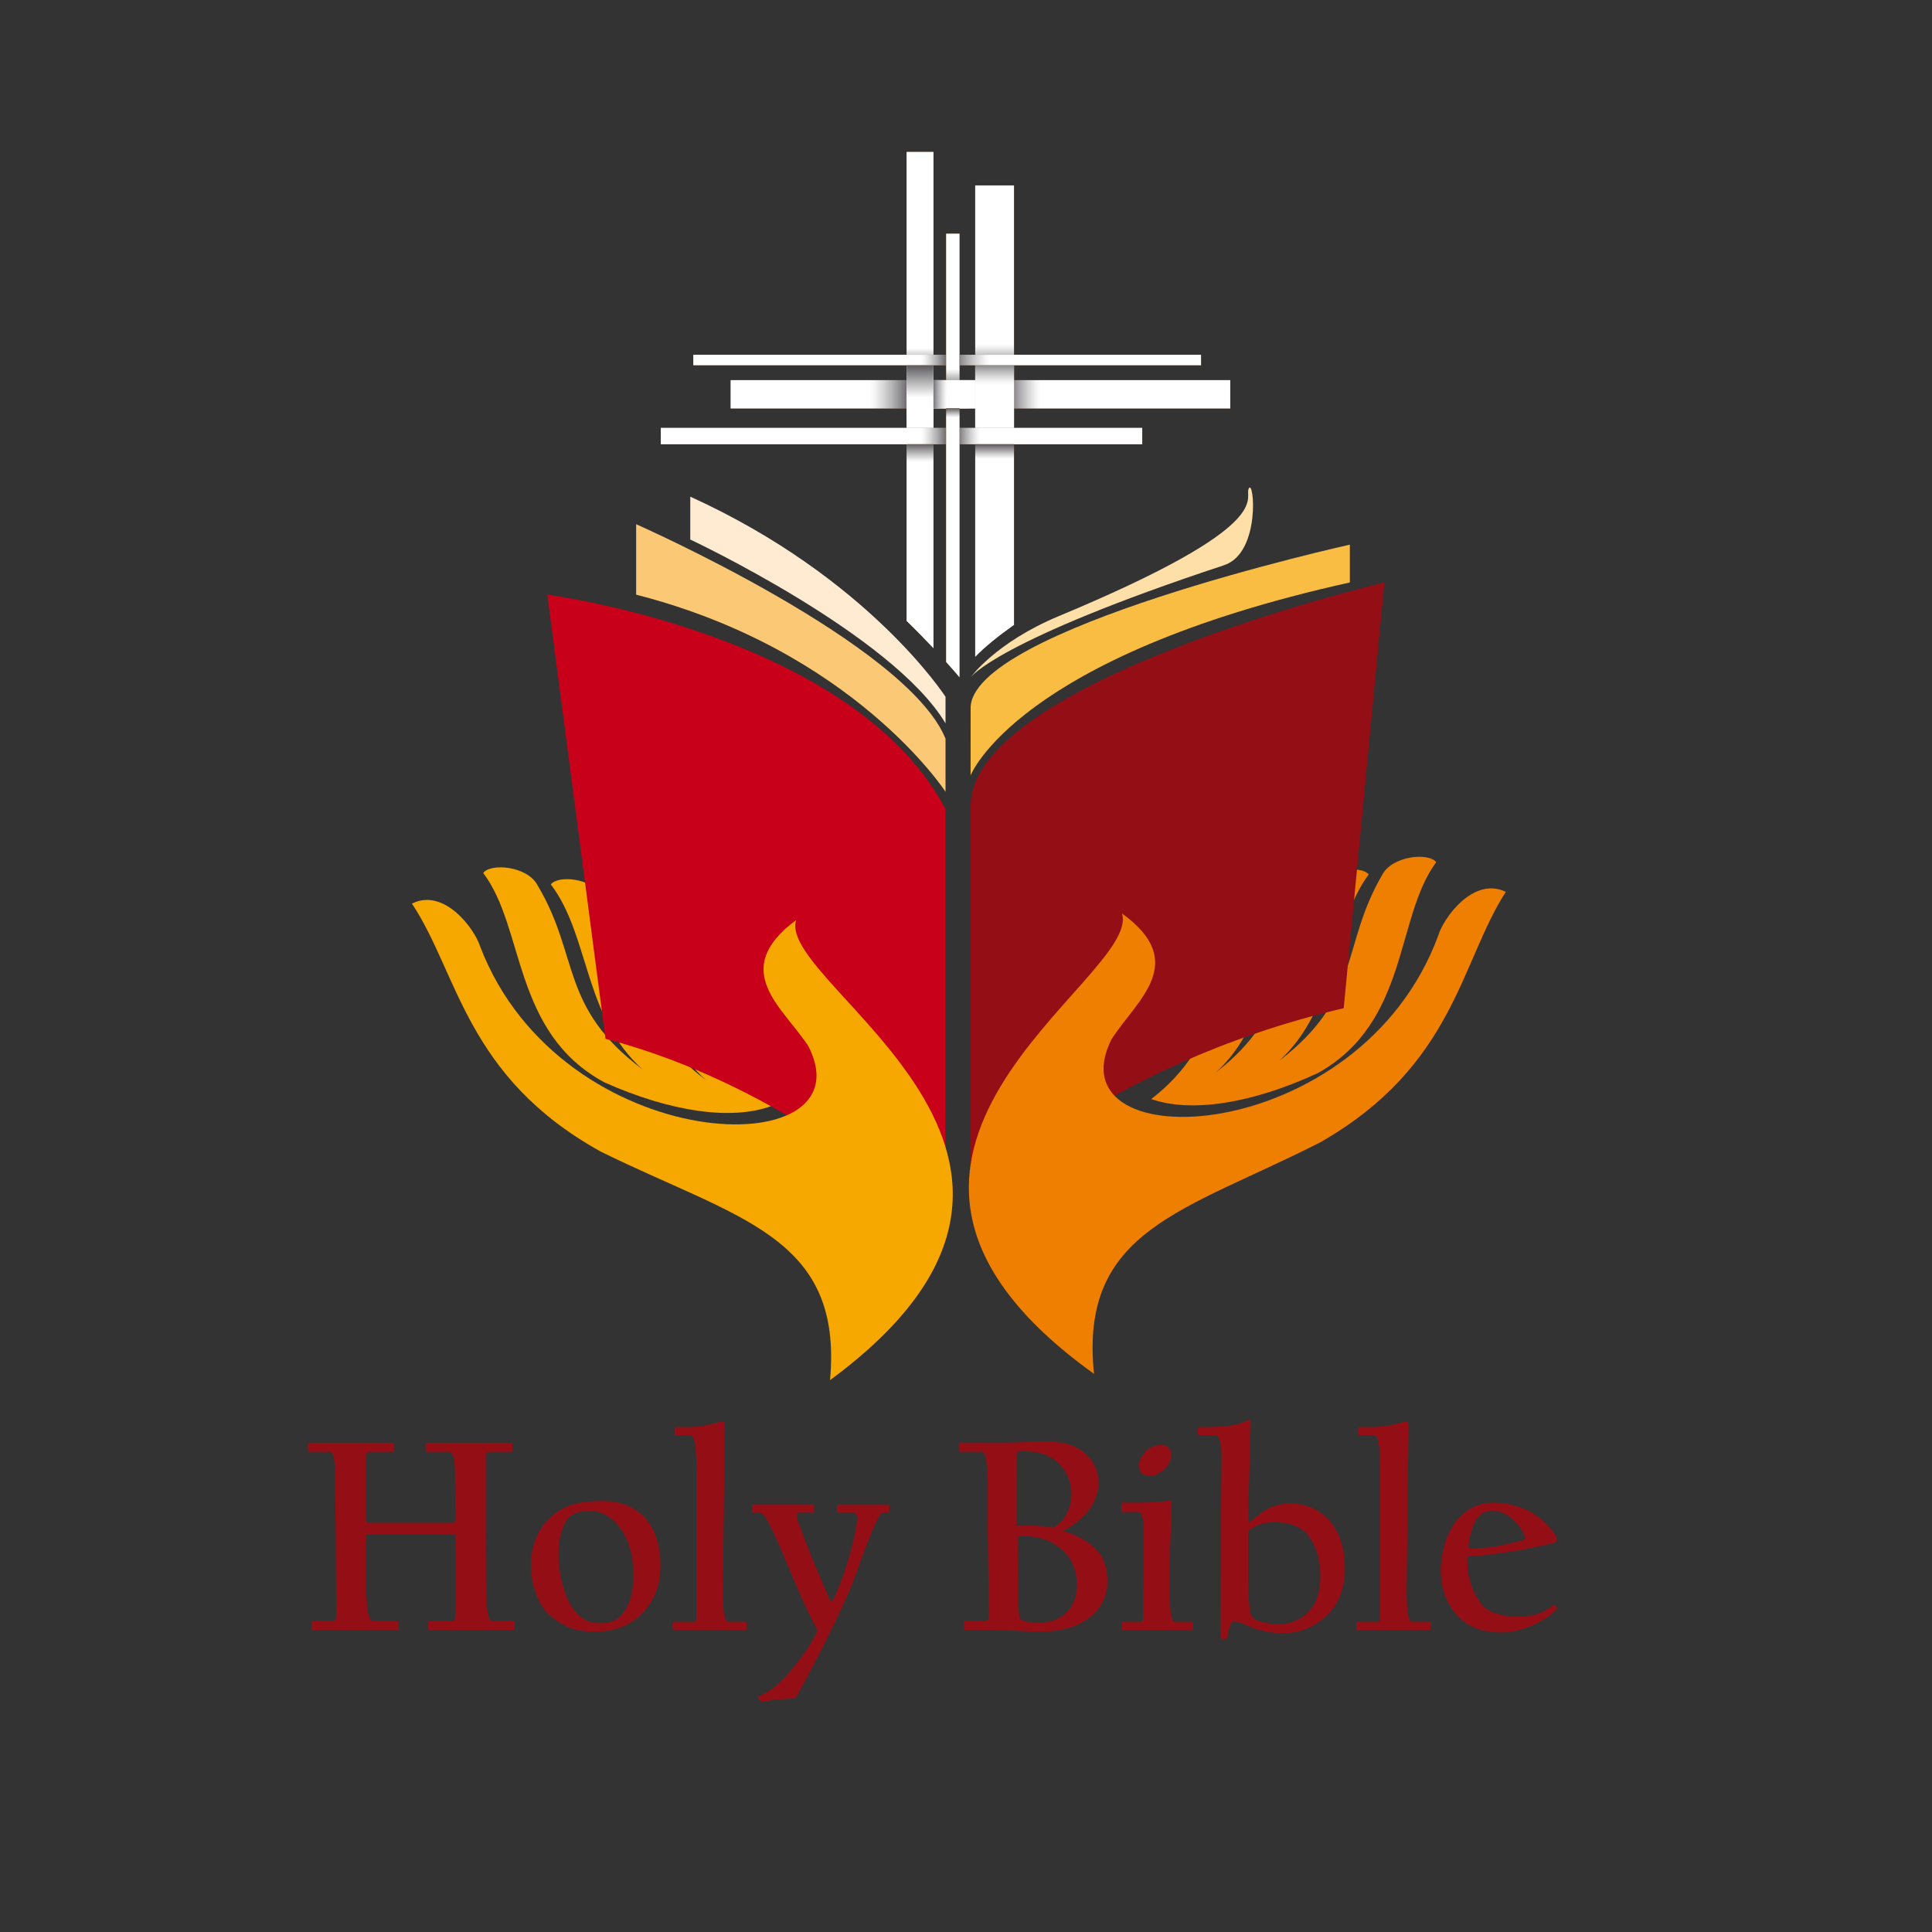 <?xml version="1.0" encoding="utf-8"?>
<!-- Generator: Adobe Illustrator 24.3.0, SVG Export Plug-In . SVG Version: 6.00 Build 0)  -->
<svg version="1.1" id="Livello_1" xmlns="http://www.w3.org/2000/svg" xmlns:xlink="http://www.w3.org/1999/xlink" x="0px" y="0px"
	 viewBox="0 0 850.39 850.39" style="enable-background:new 0 0 850.39 850.39;" xml:space="preserve">
<rect x="0" y="0" width="850.39" height="850.39" fill="#333333" stroke="none"/>
<style type="text/css">
	.Arco_x0020_verde{fill:url(#SVGID_1_);stroke:#FFFFFF;stroke-width:0.25;stroke-miterlimit:1;}
	.st0{fill:#F6A800;}
	.st1{fill:#EE7F00;}
	.st2{fill:#A87C4F;}
	.st3{fill:#8A5D3B;}
	.st4{fill:#603813;}
	.st5{fill:#754C28;}
	.st6{fill:url(#SVGID_2_);}
	.st7{fill:url(#SVGID_3_);}
	.st8{fill:url(#SVGID_4_);}
	.st9{fill:url(#SVGID_5_);}
	.st10{fill:url(#SVGID_6_);}
	.st11{fill:url(#SVGID_7_);}
	.st12{fill:url(#SVGID_8_);}
	.st13{fill:url(#SVGID_9_);}
	.st14{fill:url(#SVGID_10_);}
	.st15{fill:url(#SVGID_11_);}
	.st16{fill:url(#SVGID_12_);}
	.st17{fill:url(#SVGID_13_);}
	.st18{fill:url(#SVGID_14_);}
	.st19{fill:url(#SVGID_15_);}
	.st20{fill:url(#SVGID_16_);}
	.st21{fill:url(#SVGID_17_);}
	.st22{fill:url(#SVGID_18_);}
	.st23{fill:url(#SVGID_19_);}
	.st24{fill:#C90019;}
	.st25{fill:#940E15;}
	.st26{fill:#FBC976;}
	.st27{fill:#FEEBD2;}
	.st28{fill:#FABD43;}
	.st29{fill:#FEDFA8;}
</style>
<linearGradient id="SVGID_1_" gradientUnits="userSpaceOnUse" x1="0" y1="850.39" x2="0.707" y2="849.683">
	<stop  offset="0" style="stop-color:#1EAB4B"/>
	<stop  offset="0.983" style="stop-color:#19361A"/>
</linearGradient>
<path class="st0" d="M265.97,476.38c-40.45-21.93-34.86-67.91-53.29-92.14c3.3-4.41,19.5-3.1,23.94,5.45
	c18.63,31.19,9.63,53.68,46.29,81.07c-26.15-23.38-23.24-58.83-40.46-81.48c3.08-4.12,18.23-2.9,22.38,5.09
	c17.42,29.16,11.73,55.51,46,81.11c-24.01-21.28-22.08-53.49-38.05-73.91c2.67-3.58,16.31-2.15,20.21,5.01
	c16.3,26.19,15.12,56.85,46.47,80.27C322.29,493.14,295.67,489.65,265.97,476.38z"/>
<path class="st1" d="M580.09,472.32c40.16-22.46,33.97-68.37,52.07-92.83c-3.35-4.37-19.54-2.84-23.87,5.76
	c-18.22,31.43-8.93,53.8-45.22,81.67c25.84-23.73,22.46-59.14,39.38-82.01c-3.13-4.08-18.27-2.66-22.31,5.38
	c-17.03,29.39-11,55.66-44.93,81.71c23.73-21.59,21.37-53.78,37.08-74.41c-2.72-3.54-16.34-1.94-20.15,5.28
	c-15.95,26.4-14.37,57.04-45.41,80.88C523.99,489.82,550.56,485.98,580.09,472.32z"/>
<rect x="399.05" y="66.88" class="st2" width="11.82" height="89.28"/>
<rect x="429.25" y="81.62" class="st3" width="17.07" height="74.53"/>
<polygon class="st2" points="410.87,156.16 399.05,156.16 305.18,156.16 305.18,160.75 399.05,160.75 410.87,160.75 416.45,160.75 
	416.45,156.16 "/>
<polygon class="st4" points="416.45,102.84 416.45,156.16 416.45,160.75 416.45,167.32 422.35,167.32 422.35,160.75 422.35,156.16 
	422.35,102.84 "/>
<polygon class="st2" points="446.99,156.16 429.44,156.16 422.35,156.16 422.35,160.75 429.44,160.75 446.99,160.75 528.64,160.75 
	528.64,156.16 "/>
<rect x="321.59" y="167.32" class="st3" width="77.46" height="12.47"/>
<rect x="446.32" y="167.32" class="st3" width="95.19" height="12.47"/>
<polygon class="st2" points="399.05,160.75 399.05,167.32 399.05,179.79 399.05,188.32 410.87,188.32 410.87,179.79 410.87,167.32 
	410.87,160.75 "/>
<polygon class="st3" points="422.35,167.32 416.45,167.32 410.87,167.32 410.87,179.79 416.45,179.79 422.35,179.79 429.25,179.79 
	429.25,167.32 "/>
<polygon class="st3" points="429.25,160.75 429.25,167.32 429.25,179.79 429.25,188.32 446.32,188.32 446.32,179.79 446.32,167.32 
	446.32,160.75 "/>
<polygon class="st5" points="410.6,188.32 398.21,188.32 290.86,188.32 290.86,195.55 398.21,195.55 410.6,195.55 416.45,195.55 
	416.45,188.32 "/>
<polygon class="st5" points="446.32,188.32 429.25,188.32 422.35,188.32 422.35,195.55 429.25,195.55 446.32,195.55 502.77,195.55 
	502.77,188.32 "/>
<linearGradient id="SVGID_2_" gradientUnits="userSpaceOnUse" x1="404.959" y1="151.873" x2="404.959" y2="167.828">
	<stop  offset="0.087" style="stop-color:#FFFFFF"/>
	<stop  offset="0.419" style="stop-color:#AFAEAF"/>
	<stop  offset="1" style="stop-color:#1A171B"/>
</linearGradient>
<rect x="399.05" y="66.88" class="st6" width="11.82" height="89.28"/>
<linearGradient id="SVGID_3_" gradientUnits="userSpaceOnUse" x1="437.782" y1="151.3" x2="437.782" y2="164.949">
	<stop  offset="0" style="stop-color:#FFFFFF"/>
	<stop  offset="0.092" style="stop-color:#F5F5F5"/>
	<stop  offset="0.25" style="stop-color:#DAD9DA"/>
	<stop  offset="0.455" style="stop-color:#ADACAE"/>
	<stop  offset="0.698" style="stop-color:#706E70"/>
	<stop  offset="0.973" style="stop-color:#221F23"/>
	<stop  offset="1" style="stop-color:#1A171B"/>
</linearGradient>
<rect x="429.25" y="81.62" class="st7" width="17.07" height="74.53"/>
<linearGradient id="SVGID_4_" gradientUnits="userSpaceOnUse" x1="405.509" y1="158.455" x2="420.812" y2="158.455">
	<stop  offset="0" style="stop-color:#FFFFFF"/>
	<stop  offset="0.092" style="stop-color:#F5F5F5"/>
	<stop  offset="0.25" style="stop-color:#DAD9DA"/>
	<stop  offset="0.455" style="stop-color:#ADACAE"/>
	<stop  offset="0.698" style="stop-color:#706E70"/>
	<stop  offset="0.973" style="stop-color:#221F23"/>
	<stop  offset="1" style="stop-color:#1A171B"/>
</linearGradient>
<polygon class="st8" points="410.87,156.16 399.05,156.16 305.18,156.16 305.18,160.75 399.05,160.75 410.87,160.75 416.45,160.75 
	416.45,156.16 "/>
<linearGradient id="SVGID_5_" gradientUnits="userSpaceOnUse" x1="419.401" y1="161.298" x2="419.401" y2="175.54">
	<stop  offset="0.087" style="stop-color:#FFFFFF"/>
	<stop  offset="0.419" style="stop-color:#AFAEAF"/>
	<stop  offset="1" style="stop-color:#1A171B"/>
</linearGradient>
<polygon class="st9" points="416.45,102.84 416.45,156.16 416.45,160.75 416.45,167.32 422.35,167.32 422.35,160.75 422.35,156.16 
	422.35,102.84 "/>
<linearGradient id="SVGID_6_" gradientUnits="userSpaceOnUse" x1="435.544" y1="158.455" x2="413.565" y2="158.455">
	<stop  offset="0" style="stop-color:#FFFFFF"/>
	<stop  offset="0.092" style="stop-color:#F5F5F5"/>
	<stop  offset="0.25" style="stop-color:#DAD9DA"/>
	<stop  offset="0.455" style="stop-color:#ADACAE"/>
	<stop  offset="0.698" style="stop-color:#706E70"/>
	<stop  offset="0.973" style="stop-color:#221F23"/>
	<stop  offset="1" style="stop-color:#1A171B"/>
</linearGradient>
<polygon class="st10" points="446.99,156.16 429.44,156.16 422.35,156.16 422.35,160.75 429.44,160.75 446.99,160.75 528.64,160.75 
	528.64,156.16 "/>
<linearGradient id="SVGID_7_" gradientUnits="userSpaceOnUse" x1="382.837" y1="173.554" x2="406.063" y2="173.554">
	<stop  offset="0" style="stop-color:#FFFFFF"/>
	<stop  offset="0.092" style="stop-color:#F5F5F5"/>
	<stop  offset="0.25" style="stop-color:#DAD9DA"/>
	<stop  offset="0.455" style="stop-color:#ADACAE"/>
	<stop  offset="0.698" style="stop-color:#706E70"/>
	<stop  offset="0.973" style="stop-color:#221F23"/>
	<stop  offset="1" style="stop-color:#1A171B"/>
</linearGradient>
<rect x="321.59" y="167.32" class="st11" width="77.46" height="12.47"/>
<linearGradient id="SVGID_8_" gradientUnits="userSpaceOnUse" x1="458.041" y1="173.554" x2="438.297" y2="173.554">
	<stop  offset="0" style="stop-color:#FFFFFF"/>
	<stop  offset="0.092" style="stop-color:#F5F5F5"/>
	<stop  offset="0.25" style="stop-color:#DAD9DA"/>
	<stop  offset="0.455" style="stop-color:#ADACAE"/>
	<stop  offset="0.698" style="stop-color:#706E70"/>
	<stop  offset="0.973" style="stop-color:#221F23"/>
	<stop  offset="1" style="stop-color:#1A171B"/>
</linearGradient>
<rect x="446.32" y="167.32" class="st12" width="95.19" height="12.47"/>
<linearGradient id="SVGID_9_" gradientUnits="userSpaceOnUse" x1="404.959" y1="181.528" x2="404.959" y2="199.732">
	<stop  offset="0.087" style="stop-color:#FFFFFF"/>
	<stop  offset="0.419" style="stop-color:#AFAEAF"/>
	<stop  offset="1" style="stop-color:#1A171B"/>
</linearGradient>
<polygon class="st13" points="399.05,160.75 399.05,167.32 399.05,179.79 399.05,188.32 410.87,188.32 410.87,179.79 410.87,167.32 
	410.87,160.75 "/>
<linearGradient id="SVGID_10_" gradientUnits="userSpaceOnUse" x1="404.959" y1="176.689" x2="404.959" y2="155.349">
	<stop  offset="0.087" style="stop-color:#FFFFFF"/>
	<stop  offset="0.419" style="stop-color:#AFAEAF"/>
	<stop  offset="1" style="stop-color:#1A171B"/>
</linearGradient>
<polygon class="st14" points="399.05,160.75 399.05,167.32 399.05,179.79 399.05,188.32 410.87,188.32 410.87,179.79 410.87,167.32 
	410.87,160.75 "/>
<linearGradient id="SVGID_11_" gradientUnits="userSpaceOnUse" x1="423.217" y1="173.554" x2="437.594" y2="173.554">
	<stop  offset="0" style="stop-color:#FFFFFF"/>
	<stop  offset="0.073" style="stop-color:#F5F5F5"/>
	<stop  offset="0.198" style="stop-color:#DAD9DA"/>
	<stop  offset="0.361" style="stop-color:#ADACAE"/>
	<stop  offset="0.554" style="stop-color:#706E70"/>
	<stop  offset="0.772" style="stop-color:#221F23"/>
	<stop  offset="0.794" style="stop-color:#1A171B"/>
</linearGradient>
<polygon class="st15" points="422.35,167.32 416.45,167.32 410.87,167.32 410.87,179.79 416.45,179.79 422.35,179.79 429.25,179.79 
	429.25,167.32 "/>
<linearGradient id="SVGID_12_" gradientUnits="userSpaceOnUse" x1="416.998" y1="173.492" x2="407.782" y2="173.308">
	<stop  offset="0" style="stop-color:#FFFFFF"/>
	<stop  offset="0.092" style="stop-color:#F5F5F5"/>
	<stop  offset="0.25" style="stop-color:#DAD9DA"/>
	<stop  offset="0.455" style="stop-color:#ADACAE"/>
	<stop  offset="0.698" style="stop-color:#706E70"/>
	<stop  offset="0.973" style="stop-color:#221F23"/>
	<stop  offset="1" style="stop-color:#1A171B"/>
</linearGradient>
<polygon class="st16" points="422.35,167.32 416.45,167.32 410.87,167.32 410.87,179.79 416.45,179.79 422.35,179.79 429.25,179.79 
	429.25,167.32 "/>
<linearGradient id="SVGID_13_" gradientUnits="userSpaceOnUse" x1="437.782" y1="181.758" x2="437.782" y2="201.274">
	<stop  offset="0" style="stop-color:#FFFFFF"/>
	<stop  offset="0.092" style="stop-color:#F5F5F5"/>
	<stop  offset="0.25" style="stop-color:#DAD9DA"/>
	<stop  offset="0.455" style="stop-color:#ADACAE"/>
	<stop  offset="0.698" style="stop-color:#706E70"/>
	<stop  offset="0.973" style="stop-color:#221F23"/>
	<stop  offset="1" style="stop-color:#1A171B"/>
</linearGradient>
<polygon class="st17" points="429.25,160.75 429.25,167.32 429.25,179.79 429.25,188.32 446.32,188.32 446.32,179.79 446.32,167.32 
	446.32,160.75 "/>
<linearGradient id="SVGID_14_" gradientUnits="userSpaceOnUse" x1="437.782" y1="169.316" x2="437.782" y2="154.897">
	<stop  offset="0" style="stop-color:#FFFFFF"/>
	<stop  offset="0.092" style="stop-color:#F5F5F5"/>
	<stop  offset="0.25" style="stop-color:#DAD9DA"/>
	<stop  offset="0.455" style="stop-color:#ADACAE"/>
	<stop  offset="0.698" style="stop-color:#706E70"/>
	<stop  offset="0.973" style="stop-color:#221F23"/>
	<stop  offset="1" style="stop-color:#1A171B"/>
</linearGradient>
<polygon class="st18" points="429.25,160.75 429.25,167.32 429.25,179.79 429.25,188.32 446.32,188.32 446.32,179.79 446.32,167.32 
	446.32,160.75 "/>
<linearGradient id="SVGID_15_" gradientUnits="userSpaceOnUse" x1="405.368" y1="191.935" x2="421.077" y2="191.935">
	<stop  offset="0" style="stop-color:#FFFFFF"/>
	<stop  offset="0.092" style="stop-color:#F5F5F5"/>
	<stop  offset="0.25" style="stop-color:#DAD9DA"/>
	<stop  offset="0.455" style="stop-color:#ADACAE"/>
	<stop  offset="0.698" style="stop-color:#706E70"/>
	<stop  offset="0.973" style="stop-color:#221F23"/>
	<stop  offset="1" style="stop-color:#1A171B"/>
</linearGradient>
<polygon class="st19" points="410.6,188.32 398.21,188.32 290.86,188.32 290.86,195.55 398.21,195.55 410.6,195.55 416.45,195.55 
	416.45,188.32 "/>
<linearGradient id="SVGID_16_" gradientUnits="userSpaceOnUse" x1="431.499" y1="191.935" x2="417.117" y2="191.935">
	<stop  offset="0" style="stop-color:#FFFFFF"/>
	<stop  offset="0.092" style="stop-color:#F5F5F5"/>
	<stop  offset="0.25" style="stop-color:#DAD9DA"/>
	<stop  offset="0.455" style="stop-color:#ADACAE"/>
	<stop  offset="0.698" style="stop-color:#706E70"/>
	<stop  offset="0.973" style="stop-color:#221F23"/>
	<stop  offset="1" style="stop-color:#1A171B"/>
</linearGradient>
<polygon class="st20" points="446.32,188.32 429.25,188.32 422.35,188.32 422.35,195.55 429.25,195.55 446.32,195.55 502.77,195.55 
	502.77,188.32 "/>
<path class="st2" d="M410.87,285.31v-89.77h-11.82v77.75C403.5,277.62,407.49,281.73,410.87,285.31z"/>
<linearGradient id="SVGID_17_" gradientUnits="userSpaceOnUse" x1="404.959" y1="206.615" x2="404.959" y2="192.54">
	<stop  offset="0.227" style="stop-color:#FFFFFF"/>
	<stop  offset="0.311" style="stop-color:#EEEEEE"/>
	<stop  offset="0.478" style="stop-color:#C2C1C2"/>
	<stop  offset="0.712" style="stop-color:#7B797B"/>
	<stop  offset="1" style="stop-color:#1A171B"/>
</linearGradient>
<path class="st21" d="M410.87,285.31v-89.77h-11.82v77.75C403.5,277.62,407.49,281.73,410.87,285.31z"/>
<path class="st4" d="M422.35,298.15V195.87v-7.37v-8.71h-5.91v8.71v7.37v95.51C420.19,295.55,422.35,298.15,422.35,298.15z"/>
<linearGradient id="SVGID_18_" gradientUnits="userSpaceOnUse" x1="419.401" y1="185.434" x2="419.401" y2="178.318">
	<stop  offset="0.227" style="stop-color:#FFFFFF"/>
	<stop  offset="0.311" style="stop-color:#EEEEEE"/>
	<stop  offset="0.478" style="stop-color:#C2C1C2"/>
	<stop  offset="0.712" style="stop-color:#7B797B"/>
	<stop  offset="1" style="stop-color:#1A171B"/>
</linearGradient>
<path class="st22" d="M422.35,298.15V195.87v-7.37v-8.71h-5.91v8.71v7.37v95.51C420.19,295.55,422.35,298.15,422.35,298.15z"/>
<path class="st3" d="M446.32,275.05v-79.51h-17.07v93.56C433.72,284.52,439.64,279.77,446.32,275.05z"/>
<linearGradient id="SVGID_19_" gradientUnits="userSpaceOnUse" x1="437.782" y1="204.516" x2="437.782" y2="193.509">
	<stop  offset="0.227" style="stop-color:#FFFFFF"/>
	<stop  offset="0.311" style="stop-color:#EEEEEE"/>
	<stop  offset="0.478" style="stop-color:#C2C1C2"/>
	<stop  offset="0.712" style="stop-color:#7B797B"/>
	<stop  offset="1" style="stop-color:#1A171B"/>
</linearGradient>
<path class="st23" d="M446.32,275.05v-79.51h-17.07v93.56C433.72,284.52,439.64,279.77,446.32,275.05z"/>
<path class="st24" d="M416.18,543.15c0,0-62.02-62.99-149.66-85.91l-25.62-195.5c0,0,134.83,17.53,175.27,94.38V543.15z"/>
<path class="st25" d="M427.23,528.38c0,0,55.02-59,164.22-84.62l17.92-187.4c0,0-182.14,43.14-182.14,98.42
	C427.23,420.85,427.23,528.38,427.23,528.38z"/>
<path class="st26" d="M416.18,348.49c0,0-40.45-62.24-136.17-86.74v-31.01c0,0,119.08,52.54,136.17,94.38V348.49z"/>
<path class="st27" d="M303.83,237.48c0,0,88.98,41.8,112.35,80.9v-11.68c0,0-33.71-52.36-112.35-88.09V237.48z"/>
<path class="st28" d="M427.22,341.3c0,0,20.1-52.35,166.93-84.93v-16.64c0,0-168.16,37.3-166.92,72.36L427.22,341.3z"/>
<path class="st29" d="M427.23,298.15c0,0,11.2-16.18,111.6-49.39c16.22-5.36,13.16-38.27,10.83-33.76
	c-2.33,4.51,13.48,15.73-83.59,56.18C438.15,282.82,427.23,298.15,427.23,298.15z"/>
<path class="st0" d="M264.35,506.85c60.13,29.69,106.79,36.91,101,100.64c133.58-98.41-23.75-173.6-14.96-202.49
	c-29.74,22.1-5.67,38.46,5.42,55.48c27.24,53.1-108.71,49.48-144.5-43.95c-2.29-7.46-15.75-25.98-29.99-18.79
	C201.73,428.35,204.95,473.91,264.35,506.85z"/>
<path class="st1" d="M581.21,502.76c-59.73,30.48-106.29,38.31-99.66,101.96c-134.86-96.64,21.46-173.89,12.3-202.67
	c30.03,21.71,6.18,38.39-4.69,55.54c-26.54,53.46,109.35,48.05,143.91-45.84c2.19-7.49,15.41-26.18,29.74-19.18
	C642.79,423.45,640.18,469.04,581.21,502.76z"/>
<g>
	<path class="st25" d="M226.56,716.72c0,0.49-0.16,0.73-0.49,0.73h-36.84c-0.49,0-0.73-0.2-0.73-0.61v-2.74
		c0-0.45,0.32-0.67,0.97-0.67h9.24c0.77,0,1.24-0.2,1.4-0.61c0.16-0.4,0.26-1.68,0.3-3.83c0.08-4.42,0.12-15.26,0.12-32.52
		c0-0.73-0.36-1.09-1.09-1.09h-37.27c-0.73,0-1.09,0.45-1.09,1.34c0,12.97,0.04,20.95,0.12,23.95c0.24,8.51,1.2,12.77,2.86,12.77
		h10.7c0.36,0,0.55,0.26,0.55,0.79v2.61c0,0.41-0.18,0.61-0.55,0.61h-36.84c-0.36,0-0.58-0.06-0.64-0.18
		c-0.06-0.12-0.09-0.26-0.09-0.42v-2.61c0-0.53,0.24-0.79,0.73-0.79h7.96c1.01,0,1.62-0.21,1.82-0.64c0.2-0.43,0.3-1.69,0.3-3.8
		c0-0.69-0.04-6.09-0.12-16.2c-0.08-10.11-0.12-15.72-0.12-16.84c0-1.11-0.04-5.49-0.12-13.13c-0.08-7.64-0.12-11.72-0.12-12.25
		c0-7.7-0.71-11.55-2.13-11.55h-8.94c-0.61,0-0.91-0.2-0.91-0.61v-2.8c0-0.41,0.3-0.61,0.91-0.61h36.23c0.57,0,0.85,0.3,0.85,0.91
		v2.49c0,0.41-0.28,0.61-0.85,0.61h-9.48c-1.34,0-2.01,0.53-2.01,1.58c0,0.45-0.02,5.11-0.06,13.98
		c-0.04,8.88-0.06,13.64-0.06,14.29c0,0.93,0.32,1.4,0.97,1.4h37.26c0.73,0,1.09-0.38,1.09-1.16c0-0.32-0.02-3.5-0.06-9.54
		c-0.04-6.04-0.06-9.36-0.06-9.97c0-7.05-0.83-10.58-2.49-10.58h-9.85c-0.41,0-0.61-0.26-0.61-0.79v-2.61c0-0.41,0.3-0.61,0.91-0.61
		h36.6c0.49,0,0.73,0.3,0.73,0.91v2.31c0,0.53-0.24,0.79-0.73,0.79h-8.51c-1.22,0-1.94,0.09-2.16,0.27
		c-0.22,0.18-0.33,0.84-0.33,1.98v32.1c0,16.45,0.04,25.96,0.12,28.51c0.28,7.7,1.11,11.55,2.49,11.55h9.36
		c0.49,0,0.73,0.26,0.73,0.79V716.72z"/>
	<path class="st25" d="M290.69,688.94c0,5.47-0.97,10.11-2.92,13.92c-2.43,4.95-5.84,8.73-10.21,11.37
		c-4.38,2.63-9.5,3.95-15.38,3.95c-5.39,0-9.54-0.71-12.46-2.13c-5.96-2.96-9.99-6.52-12.1-10.7c-2.55-5.07-3.87-10.37-3.95-15.93
		c-0.12-6.12,1.32-11.59,4.32-16.41c2.67-4.29,6.42-7.54,11.25-9.73c3.81-1.74,9.08-2.61,15.81-2.61c5.35,0,9.87,1.08,13.56,3.22
		c4.26,2.51,7.33,5.93,9.24,10.24C289.74,678.45,290.69,683.39,290.69,688.94z M278.72,691.92c-0.12-7.86-2.03-14.29-5.71-19.27
		c-3.93-5.35-8.75-7.88-14.47-7.6c-4.42,0.2-7.44,1.52-9.06,3.95c-2.43,3.61-3.65,8.71-3.65,15.32c0,6.73,1.3,13.13,3.89,19.21
		c1.58,3.73,3.73,6.59,6.44,8.57c2.19,1.58,4.8,2.37,7.84,2.37c3.24,0,5.69-0.59,7.36-1.76c2.47-1.7,4.38-4.32,5.71-7.84
		C278.25,701.83,278.8,697.51,278.72,691.92z"/>
	<path class="st25" d="M328.75,716.96c0,0.33-0.2,0.49-0.61,0.49h-31.25c-0.57,0-0.85-0.2-0.85-0.61v-2.25
		c0-0.49,0.24-0.73,0.73-0.73h8.45c0.85,0,1.28-0.46,1.28-1.4v-66.75c0-9.28-0.83-13.92-2.49-13.92h-6.38
		c-0.49,0-0.73-0.26-0.73-0.79v-1.95c0-0.61,0.16-0.91,0.49-0.91h5.71c3.16,0,6.57-0.45,10.21-1.34c3-0.77,4.46-1.16,4.38-1.16
		c0.89,0,1.34,0.59,1.34,1.76c0,0.12-0.14,12.12-0.43,35.99c-0.28,23.87-0.43,36.23-0.43,37.08c0,8.92,0.79,13.37,2.37,13.37h7.6
		c0.4,0,0.61,0.2,0.61,0.61V716.96z"/>
	<path class="st25" d="M391.42,665.05c0,0.57-0.2,0.85-0.61,0.85h-1.88c-0.73,0-1.32,0.39-1.76,1.16c-1.78,2.88-4.6,9.66-8.45,20.36
		c-1.99,5.55-3.59,9.75-4.8,12.58c-2.43,5.84-5.84,13.11-10.21,21.82c-3.45,6.97-7.74,15.16-12.89,24.56
		c-0.32,0.61-0.89,1.01-1.7,1.22c-2.27,0.12-5.11,0.3-8.51,0.55c-1.14,0.24-2.88,0.57-5.23,0.97c-0.36,0.12-0.89-0.45-1.58-1.7
		c-0.24-0.41,0.12-0.81,1.09-1.22c4.17-1.78,8.35-5.15,12.52-10.09c5.96-7.09,9.97-12.99,12.04-17.69c0.28-0.57,0.14-1.36-0.43-2.37
		c-3.4-6.28-7.76-15.91-13.07-28.88c-2.92-7.09-5.53-12.85-7.84-17.27c-1.38-2.67-2.61-4.01-3.71-4.01h-2.49
		c-0.61,0-0.91-0.12-0.91-0.37v-2.74c0-0.4,0.3-0.61,0.91-0.61h25.65c0.4,0,0.61,0.2,0.61,0.61v2.37c0,0.33-0.2,0.49-0.61,0.49
		h-5.77c-0.53,0-0.89,0.43-1.09,1.28c-0.12,0.57-0.04,1.22,0.24,1.95c1.46,3.97,3.63,9.63,6.5,16.96c1.98,4.86,4.6,10.96,7.84,18.3
		c0.45,1.01,0.93,0.97,1.46-0.12c1.99-3.81,4.07-9.24,6.26-16.29c1.98-6.4,3.38-12.34,4.19-17.81c0.45-2.84-0.34-4.25-2.37-4.25
		h-5.47c-0.65,0-0.97-0.12-0.97-0.36v-2.49c0-0.4,0.24-0.61,0.73-0.61h21.52c0.37,0,0.59,0.06,0.67,0.18
		c0.08,0.12,0.12,0.26,0.12,0.42V665.05z"/>
	<path class="st25" d="M487.41,695.93c0,6.32-2.41,11.51-7.23,15.56c-5.35,4.46-12.75,6.69-22.19,6.69c-0.97,0-4.44-0.12-10.39-0.36
		c-5.96-0.24-10.29-0.37-13.01-0.37h-9.79c-0.37,0-0.55-0.16-0.55-0.49v-2.86c0-0.45,0.18-0.67,0.55-0.67h8.94
		c1.01,0,1.52-0.69,1.52-2.07c0-0.49-0.08-6.55-0.24-18.18c-0.16-11.63-0.24-18.03-0.24-19.21v-23.77
		c-0.36-7.46-1.2-11.19-2.49-11.19h-9.73c-0.33,0-0.49-0.2-0.49-0.61v-2.92c0-0.32,0.2-0.49,0.61-0.49h20.43
		c0.53,0,2.78-0.06,6.75-0.18c3.97-0.12,6.32-0.18,7.05-0.18h6.08c3.73,0.16,6.52,0.63,8.39,1.4c2.96,1.22,5.31,2.7,7.05,4.44
		c3.4,3.4,5.11,7.48,5.11,12.22c0,4.7-1.74,9.06-5.23,13.07c-2.76,3.2-6.08,5.82-9.97,7.84c-0.41,0.16-0.18,0.36,0.67,0.61
		c4.62,1.34,8.77,3.59,12.46,6.75C485.42,684.38,487.41,689.36,487.41,695.93z M471.6,657.57c0-5.23-1.91-9.75-5.71-13.56
		c-3.32-3.28-8.15-5.02-14.47-5.23c-1.18-0.04-2.13,0-2.86,0.12c-0.57,0.08-0.9,0.56-1,1.43c-0.1,0.87-0.15,11.05-0.15,30.55
		c0,0.49,0.14,0.73,0.43,0.73c-0.12,0,0.26-0.02,1.16-0.06c0.89-0.04,2.25-0.06,4.07-0.06c2.96,0,6.18,0.26,9.67,0.79
		c0.77,0.08,1.44-0.1,2.01-0.55c2.03-1.54,3.53-3.2,4.5-4.98C470.81,663.83,471.6,660.77,471.6,657.57z M473.98,697.51
		c0-6.24-2.01-11.21-6.02-14.89c-4.62-4.34-10.46-6.5-17.51-6.5c-1.01,0-1.76,0.12-2.25,0.37c-0.16,0.08-0.24,0.51-0.24,1.28
		c0,14.35,0.04,23.02,0.12,26.02c0.16,5.63,0.61,8.65,1.34,9.06c1.66,0.93,4.11,1.4,7.36,1.4c4.98,0,8.94-1.26,11.85-3.77
		C472.19,707.42,473.98,703.1,473.98,697.51z"/>
	<path class="st25" d="M525.1,716.96c0,0.33-0.2,0.49-0.61,0.49h-30.03c-0.2,0-0.36-0.04-0.46-0.12c-0.1-0.08-0.15-0.28-0.15-0.61
		v-2.37c0-0.32,0.2-0.49,0.61-0.49h7.6c0.65,0,0.99-0.38,1.03-1.16c0.24-18.16,0.36-30.76,0.36-37.81c0-6.24-0.83-9.36-2.49-9.36
		h-6.63c-0.49,0-0.73-0.24-0.73-0.73v-2.86c0-0.37,0.16-0.55,0.49-0.55h8.21c2.59,0,4.68-0.08,6.26-0.24
		c3.93-0.4,6.04-0.61,6.32-0.61c0.57,0,0.85,0.47,0.85,1.4c0,0.2-0.04,2-0.12,5.38c-0.08,3.38-0.12,5.24-0.12,5.56
		c-0.41,2.88-0.61,12.46-0.61,28.75c0,8.15,0.75,12.22,2.25,12.22h7.36c0.4,0,0.61,0.2,0.61,0.61V716.96z M515.5,640.49
		c0,2.47-1.18,4.68-3.53,6.63c-2.03,1.66-3.91,2.49-5.65,2.49c-3.32,0-4.98-1.58-4.98-4.74c0-1.74,0.81-3.57,2.43-5.47
		c1.9-2.23,4.29-3.34,7.17-3.34C513.98,636.05,515.5,637.53,515.5,640.49z"/>
	<path class="st25" d="M591.97,690.46c0,8.96-2.9,16.05-8.69,21.28c-5.27,4.74-11.49,7.11-18.66,7.11c-5.59,0-10.96-1.18-16.11-3.53
		c-2.35-1.05-4.05-1.58-5.11-1.58c-1.5,0-2.53,2.15-3.1,6.44c-0.08,0.85-0.41,1.28-0.97,1.28h-1.28c-0.57,0-0.85-0.71-0.85-2.13
		c0-0.28,0.04-7.77,0.12-22.46c0.08-14.69,0.12-22.6,0.12-23.74c0-7.54,0.04-14.67,0.12-21.4c0.08-6.73,0.12-9.91,0.12-9.54
		c0-6.97-0.91-10.46-2.74-10.46h-6.99c-0.49,0-0.73-0.24-0.73-0.73v-1.88c0-0.65,0.2-0.97,0.61-0.97h2.25
		c8.51,0,14.33-0.75,17.45-2.25c1.05-0.53,1.84-0.79,2.37-0.79c0.41,0,0.61,0.63,0.61,1.88c0,0.04-0.18,6.37-0.55,19
		c-0.37,12.62-0.55,20.29-0.55,23.01c0,1.01,0.2,1.32,0.61,0.91c3.85-3.08,6.58-5.04,8.21-5.9c2.84-1.46,6.08-2.19,9.73-2.19
		c7.25,0,13.11,2.66,17.57,7.96C589.82,674.94,591.97,681.83,591.97,690.46z M581.15,693.68c0-7.05-1.74-12.95-5.23-17.69
		c-2.92-3.97-7.94-5.96-15.08-5.96c-4.5,0-8.15,1.16-10.94,3.46c-0.32,0.33-0.49,0.79-0.49,1.4v21.76c0,5.47,0.32,9.87,0.97,13.19
		c0.28,1.42,0.91,2.37,1.88,2.86c2.8,1.42,6.32,2.13,10.58,2.13c5.35,0,9.79-1.86,13.31-5.59
		C579.49,705.72,581.15,700.53,581.15,693.68z"/>
	<path class="st25" d="M629.72,716.96c0,0.33-0.2,0.49-0.61,0.49h-31.25c-0.57,0-0.85-0.2-0.85-0.61v-2.25
		c0-0.49,0.24-0.73,0.73-0.73h8.45c0.85,0,1.28-0.46,1.28-1.4v-66.75c0-9.28-0.83-13.92-2.49-13.92h-6.38
		c-0.49,0-0.73-0.26-0.73-0.79v-1.95c0-0.61,0.16-0.91,0.49-0.91h5.71c3.16,0,6.57-0.45,10.21-1.34c3-0.77,4.46-1.16,4.38-1.16
		c0.89,0,1.34,0.59,1.34,1.76c0,0.12-0.14,12.12-0.43,35.99c-0.28,23.87-0.42,36.23-0.42,37.08c0,8.92,0.79,13.37,2.37,13.37h7.6
		c0.4,0,0.61,0.2,0.61,0.61V716.96z"/>
	<path class="st25" d="M685.41,707.84c-0.08,0.24-0.2,0.47-0.37,0.67c-2.67,2.67-6.2,4.99-10.58,6.93c-4.62,2.07-9.28,3.1-13.98,3.1
		c-7.5,0-13.46-2.11-17.87-6.32c-5.07-4.82-7.86-11.08-8.39-18.78c-0.24-3.97,0.18-8.09,1.28-12.34c1.58-6.08,4.19-10.8,7.84-14.16
		c3.93-3.69,8.57-5.53,13.92-5.53c4.29,0,8.57,0.79,12.83,2.37c3.69,1.38,7.05,3.59,10.09,6.63c2.11,2.11,3.65,3.97,4.62,5.59
		c0.32,0.45,0.49,1.07,0.49,1.88c0,0.49-0.34,0.86-1.03,1.12c-0.69,0.26-3.29,0.87-7.81,1.82c-4.52,0.95-7.39,1.51-8.6,1.67
		c-2.43,0.37-4.88,0.75-7.36,1.16c-4.7,0.69-7.76,1.03-9.18,1.03c-0.2,0-1.02,0.02-2.46,0.06c-1.44,0.04-2.28,0.06-2.52,0.06
		c-0.41,0-0.57,0.97-0.49,2.92c0.37,7.78,2.63,14.12,6.81,19.03c1.42,1.62,3.79,2.88,7.11,3.77c2.92,0.77,5.84,1.13,8.75,1.09
		c4.54-0.12,8.15-0.87,10.82-2.25c1.7-0.89,2.98-1.76,3.83-2.61c0.16-0.12,0.36-0.24,0.61-0.37c0.2,0,0.59,0.28,1.16,0.85
		C685.24,707.56,685.41,707.76,685.41,707.84z M671.24,676.72c0-0.08-0.18-0.61-0.55-1.58c-0.97-1.78-1.6-2.88-1.88-3.28
		c-0.89-1.21-2.21-2.53-3.95-3.95c-2.47-1.99-5.25-2.98-8.33-2.98c-2.59,0-4.88,1.4-6.87,4.19c-0.69,1.01-1.4,2.77-2.13,5.26
		c-0.73,2.49-1.09,4.49-1.09,5.99c0,0.81,0.16,1.21,0.49,1.21c2.15,0,5.07-0.16,8.75-0.49c1.26-0.12,3.74-0.59,7.45-1.4
		c3.71-0.81,6.11-1.42,7.2-1.82C670.94,677.59,671.24,677.2,671.24,676.72z"/>
</g>
</svg>
